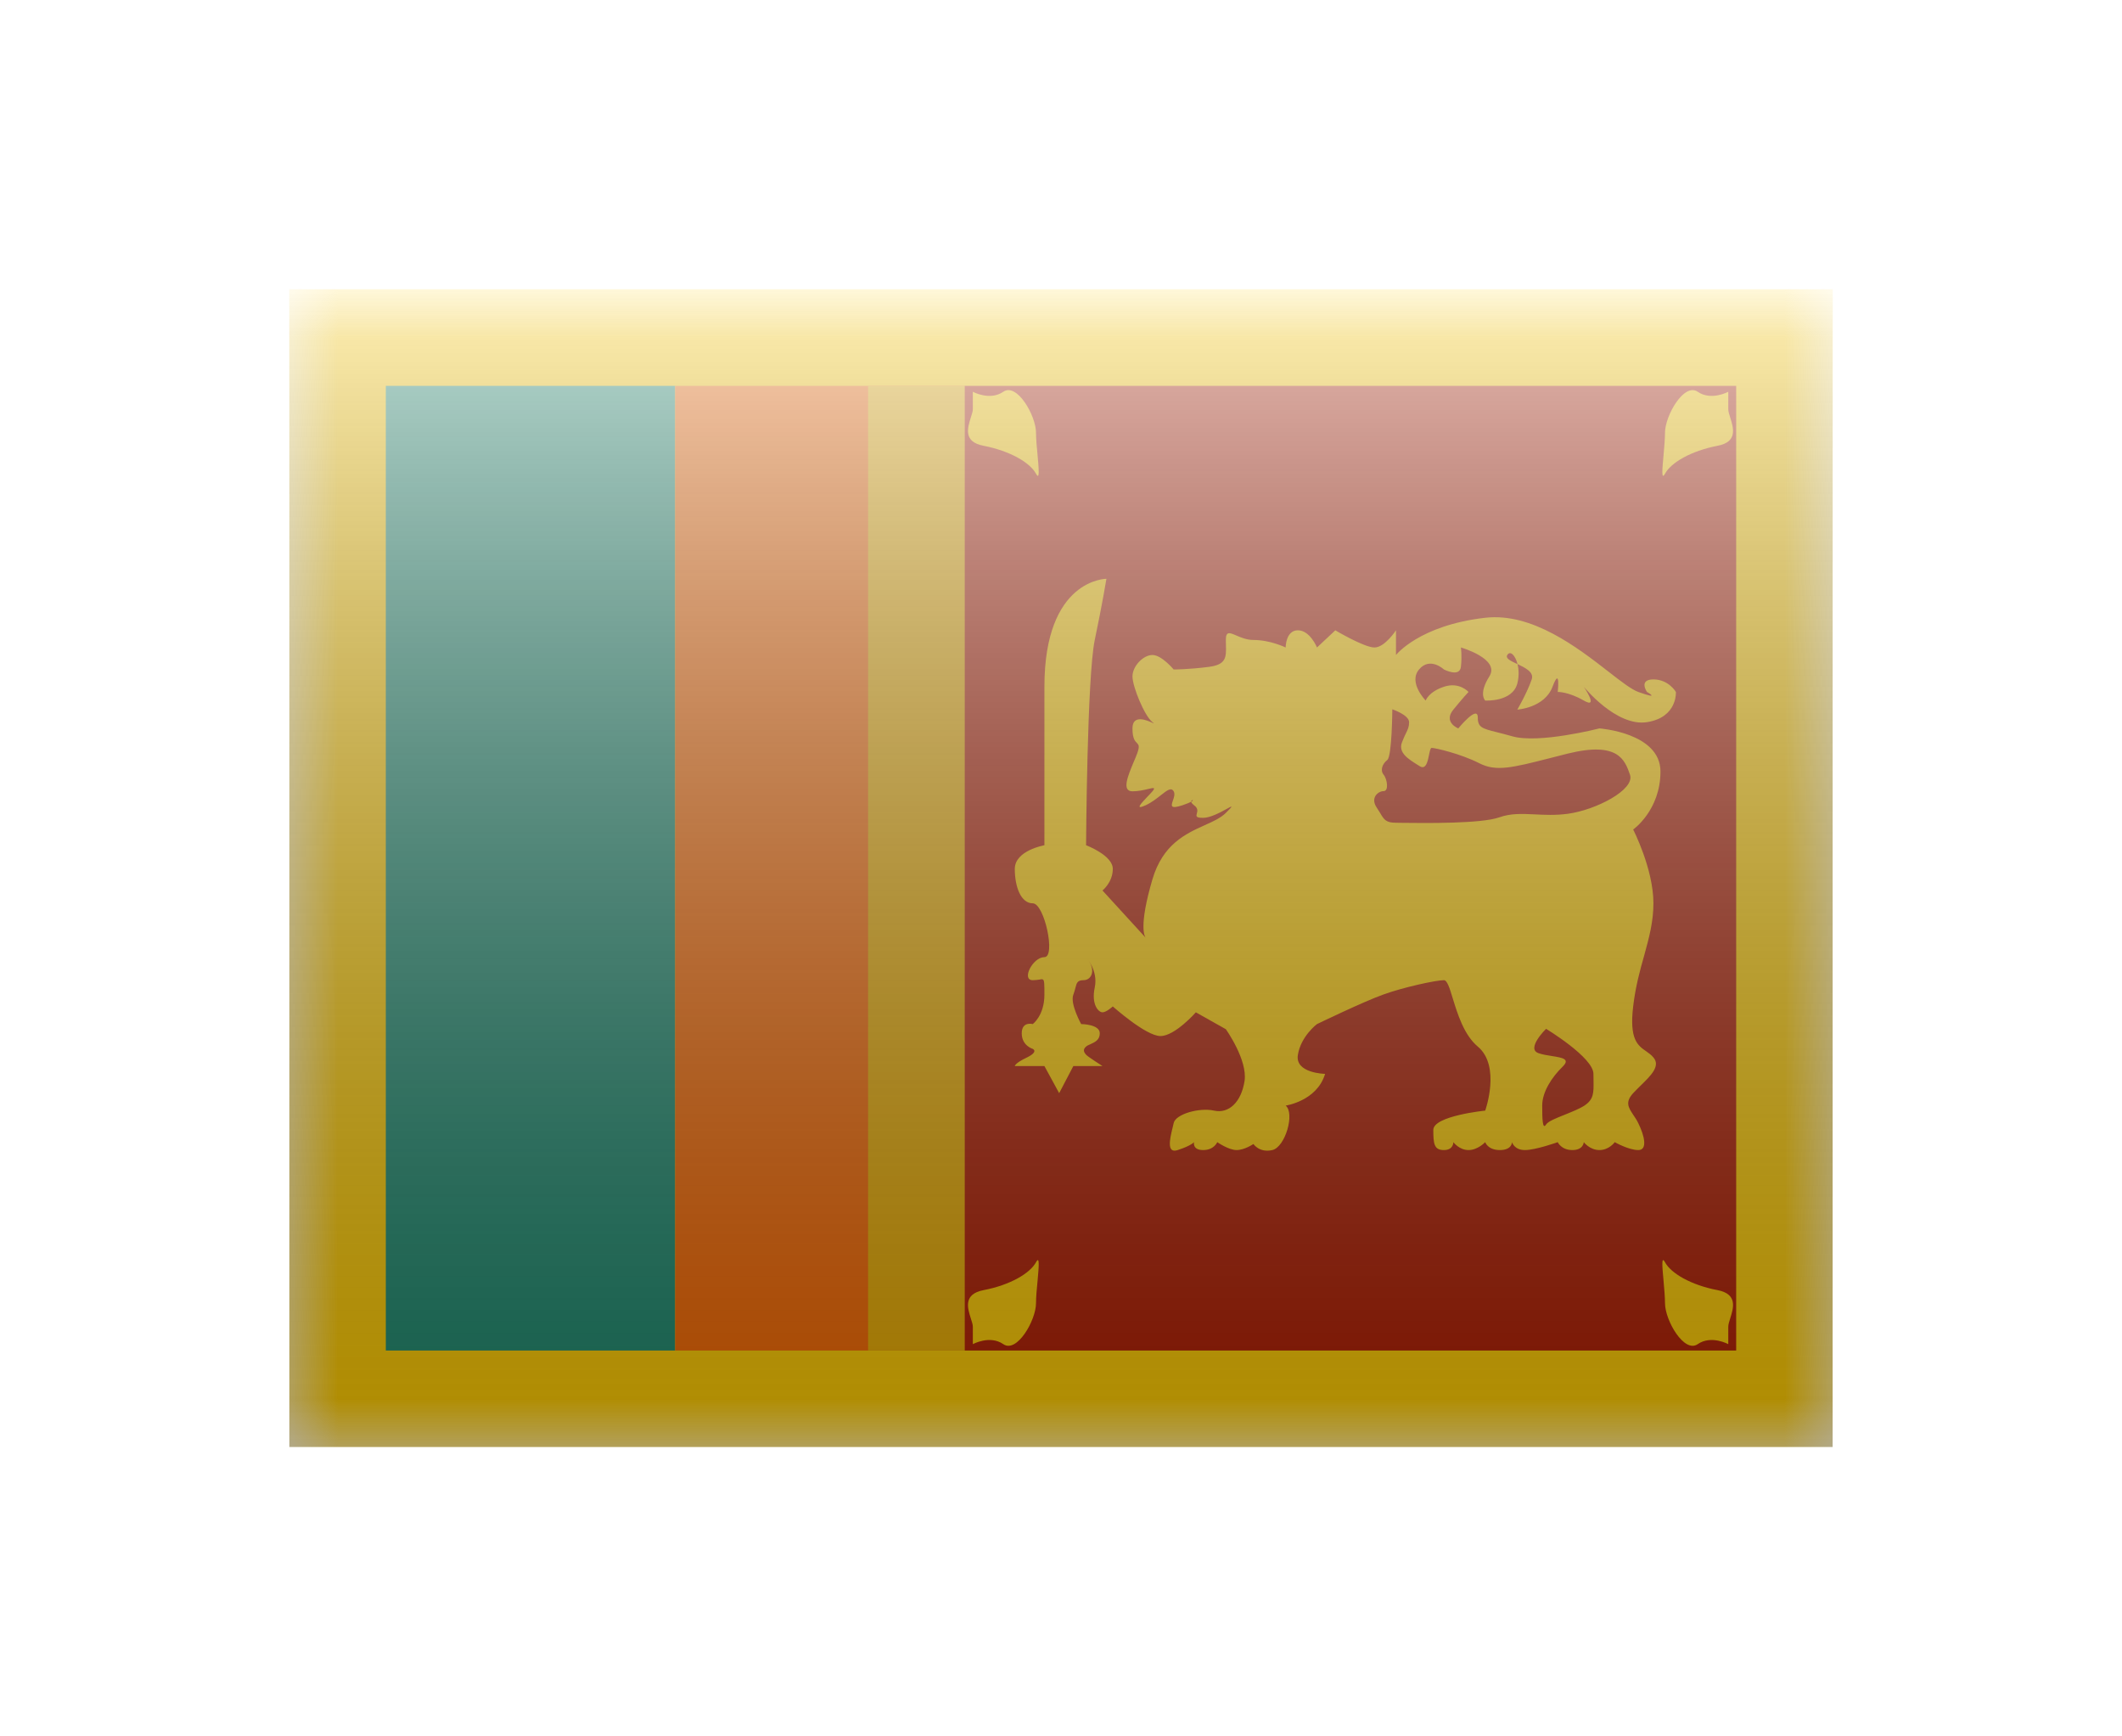 <svg width="22" height="18" viewBox="0 0 22 18" fill="none" xmlns="http://www.w3.org/2000/svg">
<g filter="url(#filter0_d)">
<mask id="mask0" style="mask-type:alpha" maskUnits="userSpaceOnUse" x="3" y="1" width="16" height="12">
<rect x="3" y="1" width="16" height="12" fill="white"/>
</mask>
<g mask="url(#mask0)">
<path fill-rule="evenodd" clip-rule="evenodd" d="M3 1H19V13H3V1Z" fill="#FECA00"/>
<rect x="4" y="2" width="3" height="10" fill="#1F8A6E"/>
<rect x="7" y="2" width="3" height="10" fill="#F56800"/>
<rect x="10" y="2" width="8" height="10" fill="#B01D00"/>
<path fill-rule="evenodd" clip-rule="evenodd" d="M11.471 4C11.471 4 10.828 3.998 10.828 5.119V6.762C10.828 6.762 10.521 6.816 10.521 7.007C10.521 7.197 10.586 7.364 10.707 7.364C10.828 7.364 10.948 7.922 10.828 7.922C10.707 7.922 10.586 8.161 10.707 8.161C10.736 8.161 10.758 8.157 10.775 8.155C10.792 8.151 10.804 8.149 10.812 8.154C10.828 8.163 10.828 8.2 10.828 8.311C10.828 8.528 10.707 8.616 10.707 8.616C10.707 8.616 10.593 8.584 10.593 8.712C10.593 8.84 10.707 8.873 10.707 8.873C10.707 8.873 10.772 8.901 10.647 8.962C10.521 9.022 10.521 9.051 10.521 9.051H10.828L10.981 9.332L11.128 9.051H11.43C11.43 9.051 11.278 8.954 11.26 8.934C11.242 8.913 11.22 8.883 11.26 8.849C11.271 8.839 11.288 8.832 11.306 8.824C11.35 8.804 11.402 8.781 11.402 8.712C11.402 8.616 11.209 8.616 11.209 8.616C11.209 8.616 11.091 8.403 11.128 8.311C11.138 8.285 11.144 8.261 11.149 8.242C11.162 8.191 11.169 8.161 11.233 8.161C11.32 8.161 11.371 8.05 11.26 7.922C11.26 7.922 11.387 8.059 11.35 8.236C11.312 8.414 11.389 8.494 11.43 8.494C11.471 8.494 11.537 8.433 11.537 8.433C11.537 8.433 11.88 8.74 12.031 8.74C12.182 8.74 12.398 8.494 12.398 8.494L12.709 8.669C12.709 8.669 12.936 8.987 12.903 9.206C12.869 9.425 12.74 9.547 12.587 9.513C12.435 9.479 12.187 9.549 12.168 9.643C12.165 9.658 12.161 9.675 12.156 9.694L12.156 9.694C12.13 9.801 12.091 9.962 12.21 9.922C12.351 9.876 12.379 9.84 12.379 9.84C12.379 9.84 12.36 9.922 12.474 9.922C12.587 9.922 12.62 9.84 12.62 9.84C12.62 9.84 12.738 9.922 12.82 9.922C12.903 9.922 12.995 9.859 12.995 9.859C12.995 9.859 13.056 9.953 13.191 9.922C13.325 9.891 13.427 9.54 13.329 9.461C13.329 9.461 13.654 9.414 13.738 9.132C13.738 9.132 13.423 9.127 13.456 8.934C13.488 8.74 13.654 8.616 13.654 8.616C13.654 8.616 14.132 8.385 14.338 8.311C14.543 8.236 14.885 8.161 14.97 8.161C15.004 8.161 15.029 8.242 15.062 8.351C15.111 8.51 15.178 8.729 15.321 8.849C15.563 9.051 15.398 9.513 15.398 9.513C15.398 9.513 14.86 9.567 14.86 9.713C14.86 9.859 14.869 9.922 14.97 9.922C15.07 9.922 15.068 9.84 15.068 9.84C15.068 9.84 15.128 9.922 15.225 9.922C15.321 9.922 15.398 9.84 15.398 9.84C15.398 9.84 15.424 9.922 15.55 9.922C15.677 9.922 15.676 9.84 15.676 9.84C15.676 9.84 15.698 9.922 15.81 9.922C15.921 9.922 16.15 9.84 16.15 9.84C16.15 9.84 16.186 9.922 16.302 9.922C16.417 9.922 16.42 9.84 16.42 9.84C16.42 9.84 16.482 9.922 16.582 9.922C16.683 9.922 16.741 9.84 16.741 9.84C16.741 9.84 16.885 9.922 16.985 9.922C17.084 9.922 17.049 9.773 16.985 9.643C16.969 9.61 16.95 9.582 16.933 9.557C16.883 9.481 16.846 9.426 16.932 9.332C16.956 9.306 16.984 9.279 17.011 9.252L17.011 9.252C17.115 9.151 17.218 9.05 17.142 8.962C17.12 8.935 17.093 8.917 17.067 8.898C16.98 8.838 16.891 8.776 16.932 8.433C16.956 8.228 17.002 8.061 17.046 7.906L17.046 7.906L17.046 7.906C17.096 7.723 17.142 7.557 17.142 7.364C17.142 7.007 16.932 6.599 16.932 6.599C16.932 6.599 17.215 6.401 17.215 5.998C17.215 5.595 16.582 5.551 16.582 5.551C16.582 5.551 15.953 5.713 15.676 5.632C15.613 5.614 15.56 5.601 15.517 5.59C15.367 5.552 15.321 5.541 15.321 5.437C15.321 5.303 15.119 5.551 15.119 5.551C15.119 5.551 14.96 5.488 15.068 5.356C15.176 5.224 15.225 5.173 15.225 5.173C15.225 5.173 15.13 5.065 14.97 5.119C14.809 5.173 14.781 5.262 14.781 5.262C14.781 5.262 14.598 5.076 14.712 4.94C14.826 4.804 14.97 4.94 14.97 4.94C14.97 4.94 15.133 5.025 15.146 4.913C15.159 4.801 15.146 4.712 15.146 4.712C15.146 4.712 15.556 4.829 15.441 5.012C15.325 5.195 15.398 5.262 15.398 5.262C15.398 5.262 15.68 5.28 15.731 5.085C15.75 5.012 15.747 4.94 15.733 4.884C15.814 4.923 15.906 4.968 15.88 5.043C15.833 5.181 15.731 5.356 15.731 5.356C15.731 5.356 16.013 5.339 16.096 5.119C16.18 4.898 16.15 5.173 16.15 5.173C16.15 5.173 16.258 5.169 16.42 5.262C16.582 5.356 16.42 5.119 16.42 5.119C16.42 5.119 16.757 5.536 17.075 5.486C17.393 5.437 17.375 5.173 17.375 5.173C17.375 5.173 17.3 5.043 17.142 5.043C16.985 5.043 17.075 5.173 17.075 5.173C17.075 5.173 17.228 5.26 16.985 5.173C16.914 5.147 16.809 5.066 16.678 4.964C16.358 4.715 15.885 4.348 15.398 4.404C14.712 4.483 14.473 4.79 14.473 4.79V4.534C14.473 4.534 14.357 4.712 14.25 4.712C14.143 4.712 13.844 4.534 13.844 4.534L13.654 4.712C13.654 4.712 13.582 4.534 13.456 4.534C13.329 4.534 13.329 4.712 13.329 4.712C13.329 4.712 13.17 4.634 12.995 4.634C12.924 4.634 12.863 4.607 12.816 4.587C12.748 4.558 12.709 4.541 12.709 4.634C12.709 4.652 12.709 4.67 12.71 4.687C12.713 4.812 12.715 4.89 12.533 4.913C12.327 4.94 12.168 4.94 12.168 4.94C12.168 4.94 12.044 4.79 11.948 4.79C11.852 4.79 11.741 4.906 11.741 5.012C11.741 5.119 11.866 5.422 11.948 5.486C11.97 5.503 11.966 5.502 11.948 5.493C11.899 5.47 11.741 5.398 11.741 5.551C11.741 5.657 11.768 5.683 11.787 5.702C11.805 5.721 11.817 5.733 11.792 5.804C11.782 5.834 11.767 5.868 11.752 5.903C11.694 6.042 11.626 6.203 11.741 6.203C11.803 6.203 11.862 6.189 11.903 6.179C11.959 6.166 11.984 6.16 11.948 6.203C11.934 6.219 11.915 6.24 11.895 6.26C11.829 6.33 11.761 6.401 11.879 6.347C11.941 6.318 11.993 6.277 12.036 6.243C12.099 6.193 12.143 6.159 12.168 6.203C12.184 6.23 12.171 6.268 12.16 6.299C12.142 6.352 12.129 6.391 12.261 6.347C12.308 6.331 12.335 6.319 12.35 6.311C12.351 6.319 12.358 6.331 12.379 6.347C12.423 6.379 12.415 6.41 12.408 6.434C12.401 6.461 12.396 6.478 12.474 6.478C12.548 6.478 12.653 6.421 12.715 6.387C12.775 6.354 12.795 6.342 12.709 6.427C12.655 6.48 12.576 6.516 12.488 6.555C12.294 6.643 12.056 6.75 11.948 7.115C11.803 7.608 11.868 7.709 11.878 7.721L11.43 7.231C11.43 7.231 11.537 7.147 11.537 7.007C11.537 6.866 11.26 6.762 11.26 6.762C11.26 6.762 11.27 5.015 11.35 4.634C11.43 4.252 11.471 4 11.471 4ZM12.364 6.294C12.359 6.294 12.349 6.3 12.35 6.311C12.37 6.3 12.369 6.294 12.364 6.294ZM15.733 4.884L15.727 4.882C15.661 4.851 15.605 4.824 15.627 4.79C15.657 4.741 15.71 4.792 15.733 4.884ZM16.029 8.665C16.029 8.665 15.817 8.873 15.952 8.918C15.992 8.932 16.042 8.94 16.088 8.947L16.088 8.947C16.195 8.964 16.282 8.977 16.202 9.056C16.086 9.169 15.989 9.321 15.989 9.46C15.989 9.599 15.992 9.716 16.029 9.657C16.049 9.625 16.133 9.591 16.224 9.555C16.298 9.525 16.376 9.494 16.428 9.46C16.524 9.396 16.523 9.327 16.521 9.202C16.52 9.18 16.52 9.157 16.52 9.132C16.52 8.962 16.029 8.665 16.029 8.665ZM14.383 5.878C14.432 5.838 14.435 5.353 14.435 5.353C14.435 5.353 14.609 5.411 14.609 5.487C14.609 5.534 14.596 5.561 14.576 5.602C14.564 5.626 14.55 5.656 14.534 5.698C14.496 5.803 14.6 5.868 14.696 5.928C14.703 5.933 14.711 5.938 14.718 5.942C14.783 5.984 14.802 5.894 14.816 5.824C14.824 5.785 14.83 5.753 14.843 5.753C14.878 5.753 15.141 5.812 15.339 5.913C15.511 6.001 15.681 5.958 16.069 5.859C16.126 5.845 16.187 5.829 16.254 5.812C16.777 5.683 16.846 5.878 16.899 6.031C16.953 6.185 16.547 6.397 16.254 6.436C16.125 6.453 16.013 6.447 15.911 6.442C15.78 6.436 15.663 6.43 15.544 6.473C15.358 6.539 14.774 6.533 14.546 6.53C14.514 6.53 14.49 6.529 14.474 6.529C14.369 6.529 14.349 6.496 14.31 6.43C14.3 6.413 14.288 6.394 14.274 6.373C14.203 6.269 14.289 6.201 14.345 6.201C14.4 6.201 14.383 6.078 14.345 6.031C14.306 5.984 14.333 5.917 14.383 5.878Z" fill="#FECA00"/>
<rect x="9" y="2" width="1" height="10" fill="#E8AA00"/>
<path fill-rule="evenodd" clip-rule="evenodd" d="M10.086 2.061V2.242C10.086 2.264 10.076 2.294 10.065 2.328C10.031 2.436 9.985 2.581 10.197 2.621C10.474 2.675 10.679 2.796 10.741 2.911C10.781 2.984 10.77 2.862 10.757 2.718V2.718C10.749 2.637 10.741 2.55 10.741 2.486C10.741 2.309 10.543 1.964 10.402 2.061C10.262 2.158 10.086 2.061 10.086 2.061ZM10.086 11.754V11.934C10.086 11.934 10.262 11.837 10.402 11.934C10.543 12.031 10.741 11.686 10.741 11.509C10.741 11.446 10.749 11.358 10.757 11.278C10.77 11.134 10.781 11.011 10.741 11.085C10.679 11.199 10.474 11.321 10.197 11.374C9.985 11.415 10.031 11.559 10.065 11.667C10.076 11.701 10.086 11.731 10.086 11.754ZM17.918 11.754V11.934C17.918 11.934 17.741 11.837 17.601 11.934C17.46 12.031 17.262 11.686 17.262 11.509C17.262 11.446 17.254 11.358 17.247 11.278L17.247 11.278C17.234 11.134 17.222 11.011 17.262 11.085C17.324 11.199 17.529 11.321 17.807 11.374C18.018 11.415 17.972 11.559 17.938 11.667C17.927 11.701 17.918 11.731 17.918 11.754ZM17.918 2.242V2.061C17.918 2.061 17.741 2.158 17.601 2.061C17.46 1.964 17.262 2.309 17.262 2.486C17.262 2.55 17.254 2.637 17.247 2.718C17.234 2.862 17.222 2.984 17.262 2.911C17.324 2.796 17.529 2.675 17.807 2.621C18.018 2.581 17.972 2.436 17.938 2.328C17.927 2.294 17.918 2.264 17.918 2.242Z" fill="#FECA00"/>
</g>
<rect x="3" y="1" width="16" height="12" fill="url(#paint0_linear)" style="mix-blend-mode:overlay"/>
</g>
<defs>
<filter id="filter0_d" x="0" y="0" width="22" height="18" filterUnits="userSpaceOnUse" color-interpolation-filters="sRGB">
<feFlood flood-opacity="0" result="BackgroundImageFix"/>
<feColorMatrix in="SourceAlpha" type="matrix" values="0 0 0 0 0 0 0 0 0 0 0 0 0 0 0 0 0 0 127 0" result="hardAlpha"/>
<feOffset dy="2"/>
<feGaussianBlur stdDeviation="1.5"/>
<feColorMatrix type="matrix" values="0 0 0 0 0 0 0 0 0 0 0 0 0 0 0 0 0 0 0.1 0"/>
<feBlend mode="normal" in2="BackgroundImageFix" result="effect1_dropShadow"/>
<feBlend mode="normal" in="SourceGraphic" in2="effect1_dropShadow" result="shape"/>
</filter>
<linearGradient id="paint0_linear" x1="11" y1="1" x2="11" y2="13" gradientUnits="userSpaceOnUse">
<stop stop-color="white" stop-opacity="0.7"/>
<stop offset="1" stop-opacity="0.3"/>
</linearGradient>
</defs>
</svg>
